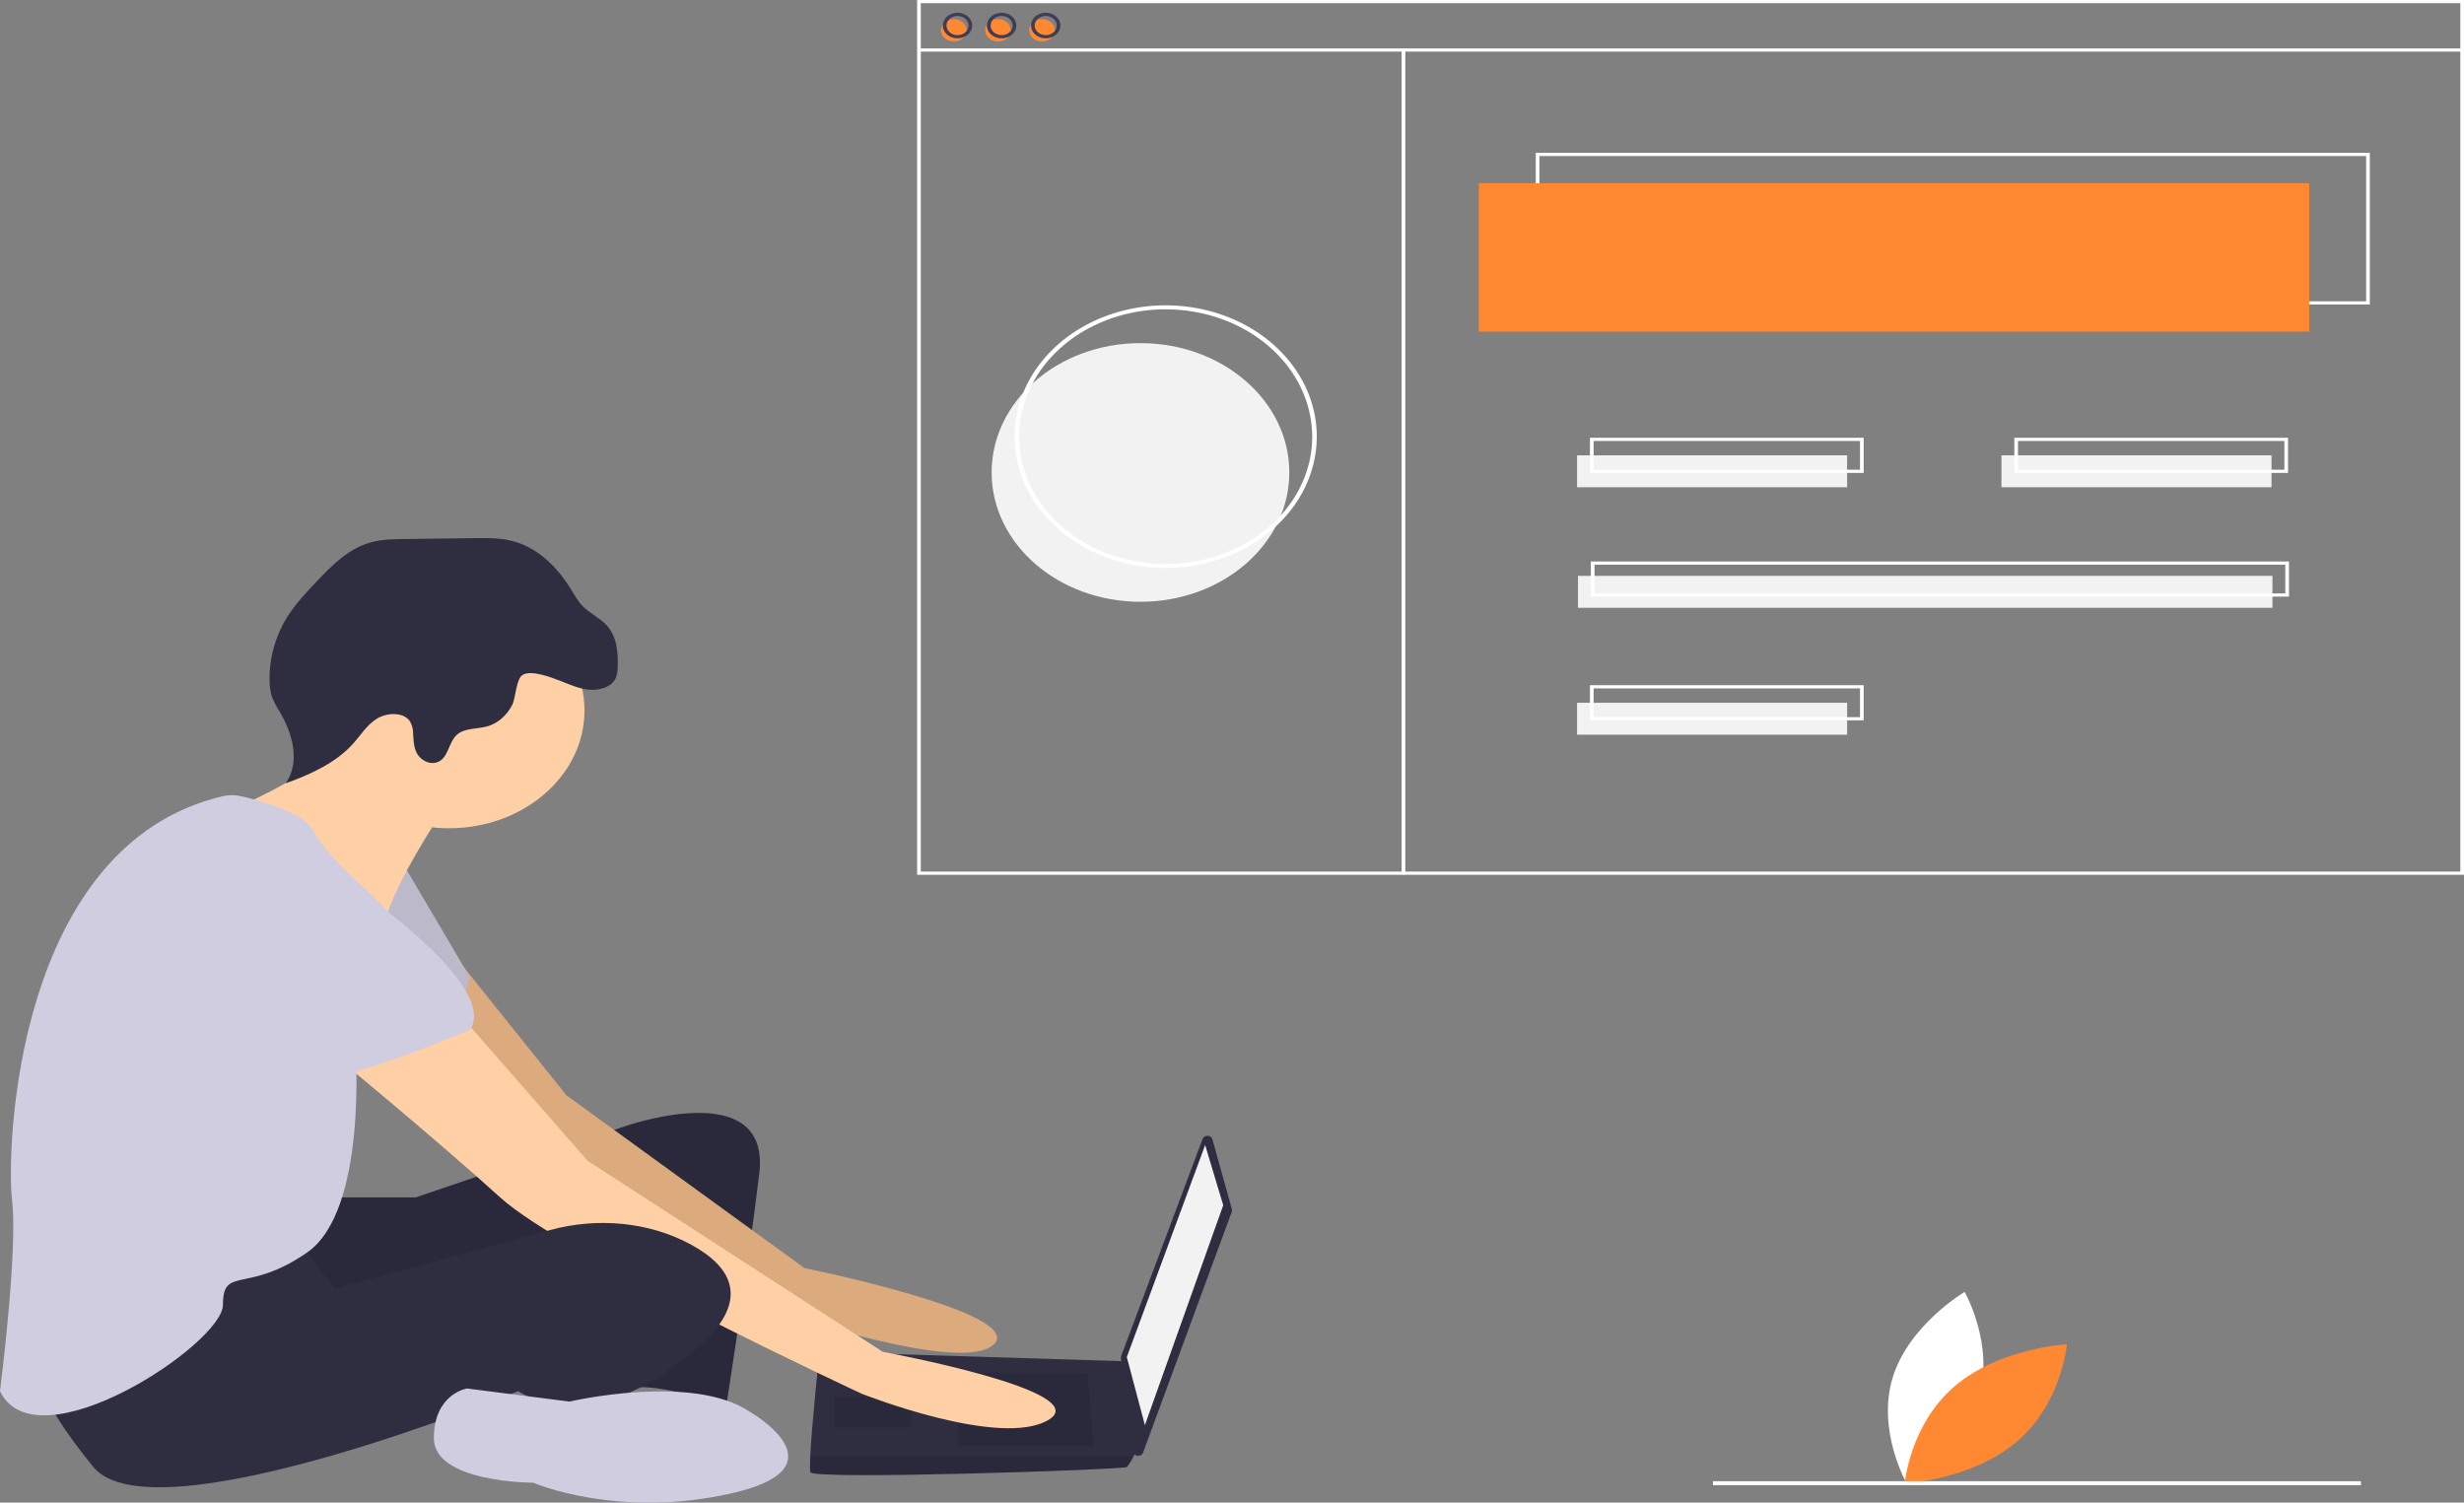 <svg width="792" height="483" viewBox="0 0 792 483" fill="none" xmlns="http://www.w3.org/2000/svg">
<rect x="0" y="0" width="792" height="483" fill="#808080" stroke="none"/>
<g clip-path="url(#clip0)">
<path d="M636.025 449.229C630.884 466.24 612.871 476.87 612.871 476.87C612.871 476.87 603.192 459.921 608.333 442.91C613.473 425.9 631.487 415.27 631.487 415.27C631.487 415.27 641.166 432.219 636.025 449.229Z" fill="white"/>
<path d="M628.228 445.631C613.83 457.991 612.219 476.86 612.219 476.86C612.219 476.86 633.952 475.689 648.35 463.329C662.749 450.968 664.36 432.099 664.36 432.099C664.36 432.099 642.626 433.27 628.228 445.631Z" fill="#FF8832"/>
<path d="M106.527 384.882H133.642L200.464 362.162C200.464 362.162 247.916 345.332 244.043 377.308C240.169 409.285 233.39 452.201 233.39 452.201C233.39 452.201 212.085 443.786 200.464 446.31C188.842 448.835 196.59 394.98 196.59 394.98C196.59 394.98 101.684 434.529 92.969 429.481C84.253 424.432 82.316 389.089 82.316 389.089L106.527 384.882Z" fill="#2F2E41"/>
<path opacity="0.1" d="M106.527 384.882H133.642L200.464 362.162C200.464 362.162 247.916 345.332 244.043 377.308C240.169 409.285 233.39 452.201 233.39 452.201C233.39 452.201 212.085 443.786 200.464 446.31C188.842 448.835 196.59 394.98 196.59 394.98C196.59 394.98 101.684 434.529 92.969 429.481C84.253 424.432 82.316 389.089 82.316 389.089L106.527 384.882Z" fill="black"/>
<path d="M149.248 311.095L182.064 352.064L258.569 407.602C258.569 407.602 329.264 421.907 319.58 432.005C309.896 442.103 250.822 421.907 250.822 421.907C250.822 421.907 162.695 366.369 159.79 362.162C156.885 357.954 124.927 318.404 124.927 318.404L149.248 311.095Z" fill="#DBAA7D"/>
<path d="M129.769 278.013L151.074 314.197C151.074 314.197 146.232 331.868 138.485 333.551C130.737 335.234 97.811 311.672 97.811 311.672L129.769 278.013Z" fill="#D0CDE1"/>
<path opacity="0.1" d="M129.769 278.013L151.074 314.197C151.074 314.197 146.232 331.868 138.485 333.551C130.737 335.234 97.811 311.672 97.811 311.672L129.769 278.013Z" fill="black"/>
<path d="M389.684 366.147L395.978 388.705C396.048 388.956 396.037 389.22 395.946 389.466L367.398 466.986C367.285 467.293 367.054 467.557 366.744 467.734C366.434 467.911 366.064 467.99 365.694 467.959C365.325 467.927 364.98 467.786 364.716 467.56C364.451 467.334 364.284 467.036 364.242 466.715L360.293 436.517C360.267 436.316 360.291 436.113 360.362 435.921L386.567 366.043C386.676 365.751 386.892 365.498 387.181 365.323C387.471 365.148 387.818 365.059 388.171 365.071C388.524 365.083 388.862 365.194 389.135 365.389C389.408 365.583 389.601 365.849 389.684 366.147Z" fill="#2F2E41"/>
<path d="M387.37 368.052L393.18 387.406L368.001 458.091L362.19 436.212L387.37 368.052Z" fill="#F2F2F2"/>
<path d="M260.506 473.238C261.474 475.762 361.222 472.396 362.19 471.555C363.034 470.501 363.749 469.373 364.321 468.189C365.231 466.506 366.064 464.823 366.064 464.823L362.19 437.576L263.411 434.529C263.411 434.529 260.941 457.62 260.438 468.189C260.312 470.856 260.312 472.733 260.506 473.238Z" fill="#2F2E41"/>
<path opacity="0.1" d="M349.601 441.262L351.537 464.823H307.958V441.262H349.601Z" fill="black"/>
<path opacity="0.1" d="M293.433 448.834L293.692 448.79L292.464 458.933H268.253V448.834H293.433Z" fill="black"/>
<path opacity="0.1" d="M260.506 473.238C261.474 475.762 361.222 472.396 362.19 471.555C363.034 470.501 363.749 469.373 364.321 468.189H260.438C260.312 470.856 260.312 472.733 260.506 473.238Z" fill="black"/>
<path d="M144.295 266.232C168.363 266.232 187.874 249.278 187.874 228.365C187.874 207.452 168.363 190.498 144.295 190.498C120.227 190.498 100.716 207.452 100.716 228.365C100.716 249.278 120.227 266.232 144.295 266.232Z" fill="#FFD0A5"/>
<path d="M141.39 262.025C141.39 262.025 126.863 283.903 123.958 295.684C121.053 307.465 80.379 272.123 80.379 272.123L75.053 259.921C75.053 259.921 113.305 244.354 110.4 231.731C107.495 219.109 141.39 262.025 141.39 262.025Z" fill="#FFD0A5"/>
<path d="M149.137 327.661L188.843 373.101L283.748 434.529C283.748 434.529 352.506 447.152 337.011 456.408C321.516 465.664 276.969 447.993 276.969 447.993C276.969 447.993 181.095 403.394 160.758 384.882C140.421 366.369 102.653 335.234 102.653 335.234L149.137 327.661Z" fill="#FFD0A5"/>
<path d="M95.874 398.345L107.495 414.334L176.851 395.374C192.068 391.214 208.755 392.745 222.253 400.134C234.358 406.76 242.106 417.279 224.674 432.846C189.811 463.981 166.569 447.152 166.569 447.152C166.569 447.152 49.389 495.116 30.021 471.555C10.652 447.993 9.684 436.212 9.684 436.212C9.684 436.212 84.253 395.821 95.874 398.345Z" fill="#2F2E41"/>
<path d="M241.138 453.884C241.138 453.884 272.127 471.555 235.327 479.97C198.527 488.385 171.411 476.604 171.411 476.604C171.411 476.604 139.453 476.604 139.453 462.299C139.453 447.993 150.106 446.31 150.106 446.31L183.032 450.518C183.032 450.518 222.738 441.261 241.138 453.884Z" fill="#D0CDE1"/>
<path d="M180.045 218.84C183.011 219.989 185.952 221.348 189.177 221.682C192.402 222.016 196.074 221.037 197.6 218.546C198.424 217.201 198.518 215.618 198.557 214.095C198.673 209.474 198.289 204.478 194.919 200.902C192.774 198.627 189.644 197.192 187.424 194.971C185.833 193.38 184.774 191.452 183.635 189.592C179.317 182.546 172.925 175.774 164.04 173.743C160.331 172.895 156.439 172.936 152.603 172.983L130.23 173.257C126.61 173.302 122.933 173.353 119.468 174.264C112.266 176.156 107.023 181.418 102.221 186.45C98.629 190.215 95.026 194.018 92.33 198.311C88.464 204.576 86.51 211.597 86.652 218.704C86.622 220.527 86.893 222.344 87.457 224.1C88.116 225.711 88.932 227.269 89.897 228.759C94.093 235.92 96.584 244.864 91.859 251.771C100.067 248.858 108.188 245.038 113.603 238.937C116.025 236.208 117.925 233.013 121.153 231.01C124.381 229.007 129.64 228.834 131.711 231.773C132.423 232.962 132.79 234.284 132.779 235.625C132.93 237.831 132.926 240.122 134.003 242.125C135.079 244.127 137.644 245.743 140.092 245.144C144.309 244.112 143.905 238.489 147.152 235.934C149.619 233.995 153.424 234.365 156.592 233.485C160.284 232.459 163.054 229.68 164.633 226.604C165.832 224.266 165.815 218.147 168.085 216.881C170.932 215.293 177.406 217.817 180.045 218.84Z" fill="#2F2E41"/>
<path d="M71.593 255.929C73.554 255.475 75.618 255.479 77.576 255.943C83.792 257.393 97.728 261.232 100.716 267.074C104.59 274.647 118.148 286.428 118.148 286.428C118.148 286.428 136.548 302.416 132.674 313.355C128.8 324.295 114.274 336.917 114.274 336.917C114.274 336.917 118.148 389.089 98.779 402.553C79.411 416.017 71.663 406.76 71.663 419.383C71.663 432.005 11.621 471.555 0 447.152C0 447.152 5.811 401.711 3.874 385.723C1.965 369.966 4.759 271.651 71.593 255.929Z" fill="#D0CDE1"/>
<path d="M102.653 277.171C102.653 277.171 161.727 315.038 151.074 331.027C151.074 331.027 115.242 346.173 107.495 345.332C99.748 344.49 69.726 315.038 61.979 312.514C54.232 309.989 50.358 264.549 102.653 277.171Z" fill="#D0CDE1"/>
<path d="M366.583 193.435C393.005 193.435 414.424 174.823 414.424 151.864C414.424 128.906 393.005 110.294 366.583 110.294C340.161 110.294 318.742 128.906 318.742 151.864C318.742 174.823 340.161 193.435 366.583 193.435Z" fill="#F2F2F2"/>
<path d="M761.725 97.876H493.632V49.13H761.725V97.876ZM494.813 96.85H760.544V50.157H494.813V96.85Z" fill="white"/>
<path d="M742.238 58.88H475.326V106.599H742.238V58.88Z" fill="#FF8832"/>
<path d="M306.598 13.341C308.881 13.341 310.732 11.733 310.732 9.749C310.732 7.765 308.881 6.157 306.598 6.157C304.316 6.157 302.465 7.765 302.465 9.749C302.465 11.733 304.316 13.341 306.598 13.341Z" fill="#FF8832"/>
<path d="M320.771 13.341C323.054 13.341 324.905 11.733 324.905 9.749C324.905 7.765 323.054 6.157 320.771 6.157C318.488 6.157 316.637 7.765 316.637 9.749C316.637 11.733 318.488 13.341 320.771 13.341Z" fill="#FF8832"/>
<path d="M334.943 13.341C337.226 13.341 339.077 11.733 339.077 9.749C339.077 7.765 337.226 6.157 334.943 6.157C332.66 6.157 330.81 7.765 330.81 9.749C330.81 11.733 332.66 13.341 334.943 13.341Z" fill="#FF8832"/>
<path d="M792 281.185H294.788V0H792V281.185ZM295.969 280.159H790.819V1.026H295.969V280.159Z" fill="white"/>
<path d="M791.409 15.565H295.378V16.591H791.409V15.565Z" fill="white"/>
<path d="M307.78 12.315C306.845 12.315 305.932 12.074 305.155 11.623C304.378 11.172 303.773 10.531 303.415 9.781C303.058 9.031 302.964 8.205 303.146 7.409C303.329 6.613 303.779 5.881 304.439 5.307C305.1 4.733 305.942 4.342 306.858 4.184C307.775 4.025 308.724 4.107 309.588 4.417C310.451 4.728 311.189 5.254 311.708 5.929C312.227 6.604 312.504 7.398 312.504 8.21C312.502 9.298 312.004 10.341 311.119 11.111C310.233 11.88 309.032 12.313 307.78 12.315ZM307.78 5.131C307.079 5.131 306.394 5.312 305.811 5.65C305.229 5.988 304.775 6.469 304.506 7.032C304.238 7.594 304.168 8.213 304.305 8.81C304.441 9.408 304.779 9.956 305.274 10.387C305.77 10.817 306.401 11.111 307.089 11.229C307.776 11.348 308.488 11.287 309.136 11.054C309.783 10.821 310.336 10.426 310.726 9.92C311.115 9.414 311.323 8.819 311.323 8.21C311.322 7.394 310.948 6.611 310.284 6.034C309.62 5.457 308.719 5.132 307.78 5.131Z" fill="#3F3D56"/>
<path d="M321.952 12.315C321.017 12.315 320.104 12.074 319.327 11.623C318.55 11.172 317.945 10.531 317.587 9.781C317.23 9.031 317.136 8.205 317.318 7.409C317.501 6.613 317.951 5.881 318.611 5.307C319.272 4.733 320.114 4.342 321.03 4.184C321.946 4.025 322.896 4.107 323.759 4.417C324.623 4.728 325.36 5.254 325.88 5.929C326.399 6.604 326.676 7.398 326.676 8.21C326.674 9.298 326.176 10.341 325.29 11.111C324.405 11.88 323.204 12.313 321.952 12.315ZM321.952 5.131C321.251 5.131 320.566 5.312 319.983 5.65C319.401 5.988 318.946 6.469 318.678 7.032C318.41 7.594 318.34 8.213 318.477 8.81C318.613 9.408 318.951 9.956 319.446 10.387C319.942 10.817 320.573 11.111 321.26 11.229C321.948 11.348 322.66 11.287 323.307 11.054C323.955 10.821 324.508 10.426 324.898 9.92C325.287 9.414 325.495 8.819 325.495 8.21C325.494 7.394 325.12 6.611 324.456 6.034C323.792 5.457 322.891 5.132 321.952 5.131Z" fill="#3F3D56"/>
<path d="M336.124 12.315C335.19 12.315 334.276 12.074 333.499 11.623C332.723 11.172 332.117 10.531 331.76 9.781C331.402 9.031 331.308 8.205 331.491 7.409C331.673 6.613 332.123 5.881 332.784 5.307C333.444 4.733 334.286 4.342 335.202 4.184C336.119 4.025 337.069 4.107 337.932 4.417C338.795 4.728 339.533 5.254 340.052 5.929C340.571 6.604 340.848 7.398 340.848 8.21C340.847 9.298 340.349 10.341 339.463 11.111C338.577 11.88 337.377 12.313 336.124 12.315ZM336.124 5.131C335.423 5.131 334.738 5.312 334.156 5.65C333.573 5.988 333.119 6.469 332.851 7.032C332.582 7.594 332.512 8.213 332.649 8.81C332.786 9.408 333.123 9.956 333.619 10.387C334.114 10.817 334.746 11.111 335.433 11.229C336.12 11.348 336.832 11.287 337.48 11.054C338.127 10.821 338.681 10.426 339.07 9.92C339.459 9.414 339.667 8.819 339.667 8.21C339.666 7.394 339.292 6.611 338.628 6.034C337.964 5.457 337.063 5.132 336.124 5.131Z" fill="#3F3D56"/>
<path d="M451.703 16.078H450.522V281.07H451.703V16.078Z" fill="white"/>
<path d="M593.724 146.365H506.918V156.627H593.724V146.365Z" fill="#F2F2F2"/>
<path d="M730.132 146.365H643.327V156.627H730.132V146.365Z" fill="#F2F2F2"/>
<path d="M599.038 152.009H511.052V140.721H599.038V152.009ZM512.233 150.983H597.857V141.747H512.233V150.983Z" fill="white"/>
<path d="M593.724 225.897H506.918V236.159H593.724V225.897Z" fill="#F2F2F2"/>
<path d="M599.038 231.541H511.052V220.253H599.038V231.541ZM512.233 230.515H597.857V221.279H512.233V230.515Z" fill="white"/>
<path d="M730.427 185.105H507.213V195.367H730.427V185.105Z" fill="#F2F2F2"/>
<path d="M735.742 191.775H511.347V180.487H735.742V191.775ZM512.528 190.749H734.561V181.513H512.528V190.749Z" fill="white"/>
<path d="M735.447 152.009H647.46V140.721H735.447V152.009ZM648.641 150.983H734.266V141.747H648.641V150.983Z" fill="white"/>
<path d="M374.679 182.562C365.071 182.562 355.68 180.087 347.691 175.449C339.703 170.811 333.476 164.218 329.8 156.506C326.123 148.793 325.161 140.306 327.035 132.118C328.91 123.93 333.536 116.409 340.33 110.506C347.124 104.603 355.779 100.583 365.202 98.954C374.625 97.325 384.392 98.161 393.269 101.356C402.145 104.551 409.732 109.961 415.069 116.902C420.407 123.843 423.256 132.004 423.256 140.353C423.242 151.543 418.119 162.272 409.012 170.185C399.905 178.099 387.558 182.55 374.679 182.562ZM374.679 99.422C365.363 99.422 356.255 101.822 348.509 106.32C340.763 110.818 334.725 117.21 331.16 124.689C327.594 132.168 326.662 140.398 328.479 148.338C330.297 156.278 334.783 163.571 341.371 169.295C347.959 175.019 356.352 178.918 365.489 180.497C374.627 182.076 384.098 181.266 392.705 178.168C401.313 175.07 408.67 169.823 413.845 163.092C419.021 156.361 421.784 148.448 421.784 140.353C421.77 129.501 416.803 119.097 407.972 111.424C399.141 103.751 387.168 99.434 374.679 99.422Z" fill="white"/>
<path d="M758.879 476.112H550.587V477.391H758.879V476.112Z" fill="white"/>
</g>
<defs>
<clipPath id="clip0">
<rect width="792" height="483" fill="white"/>
</clipPath>
</defs>
</svg>
